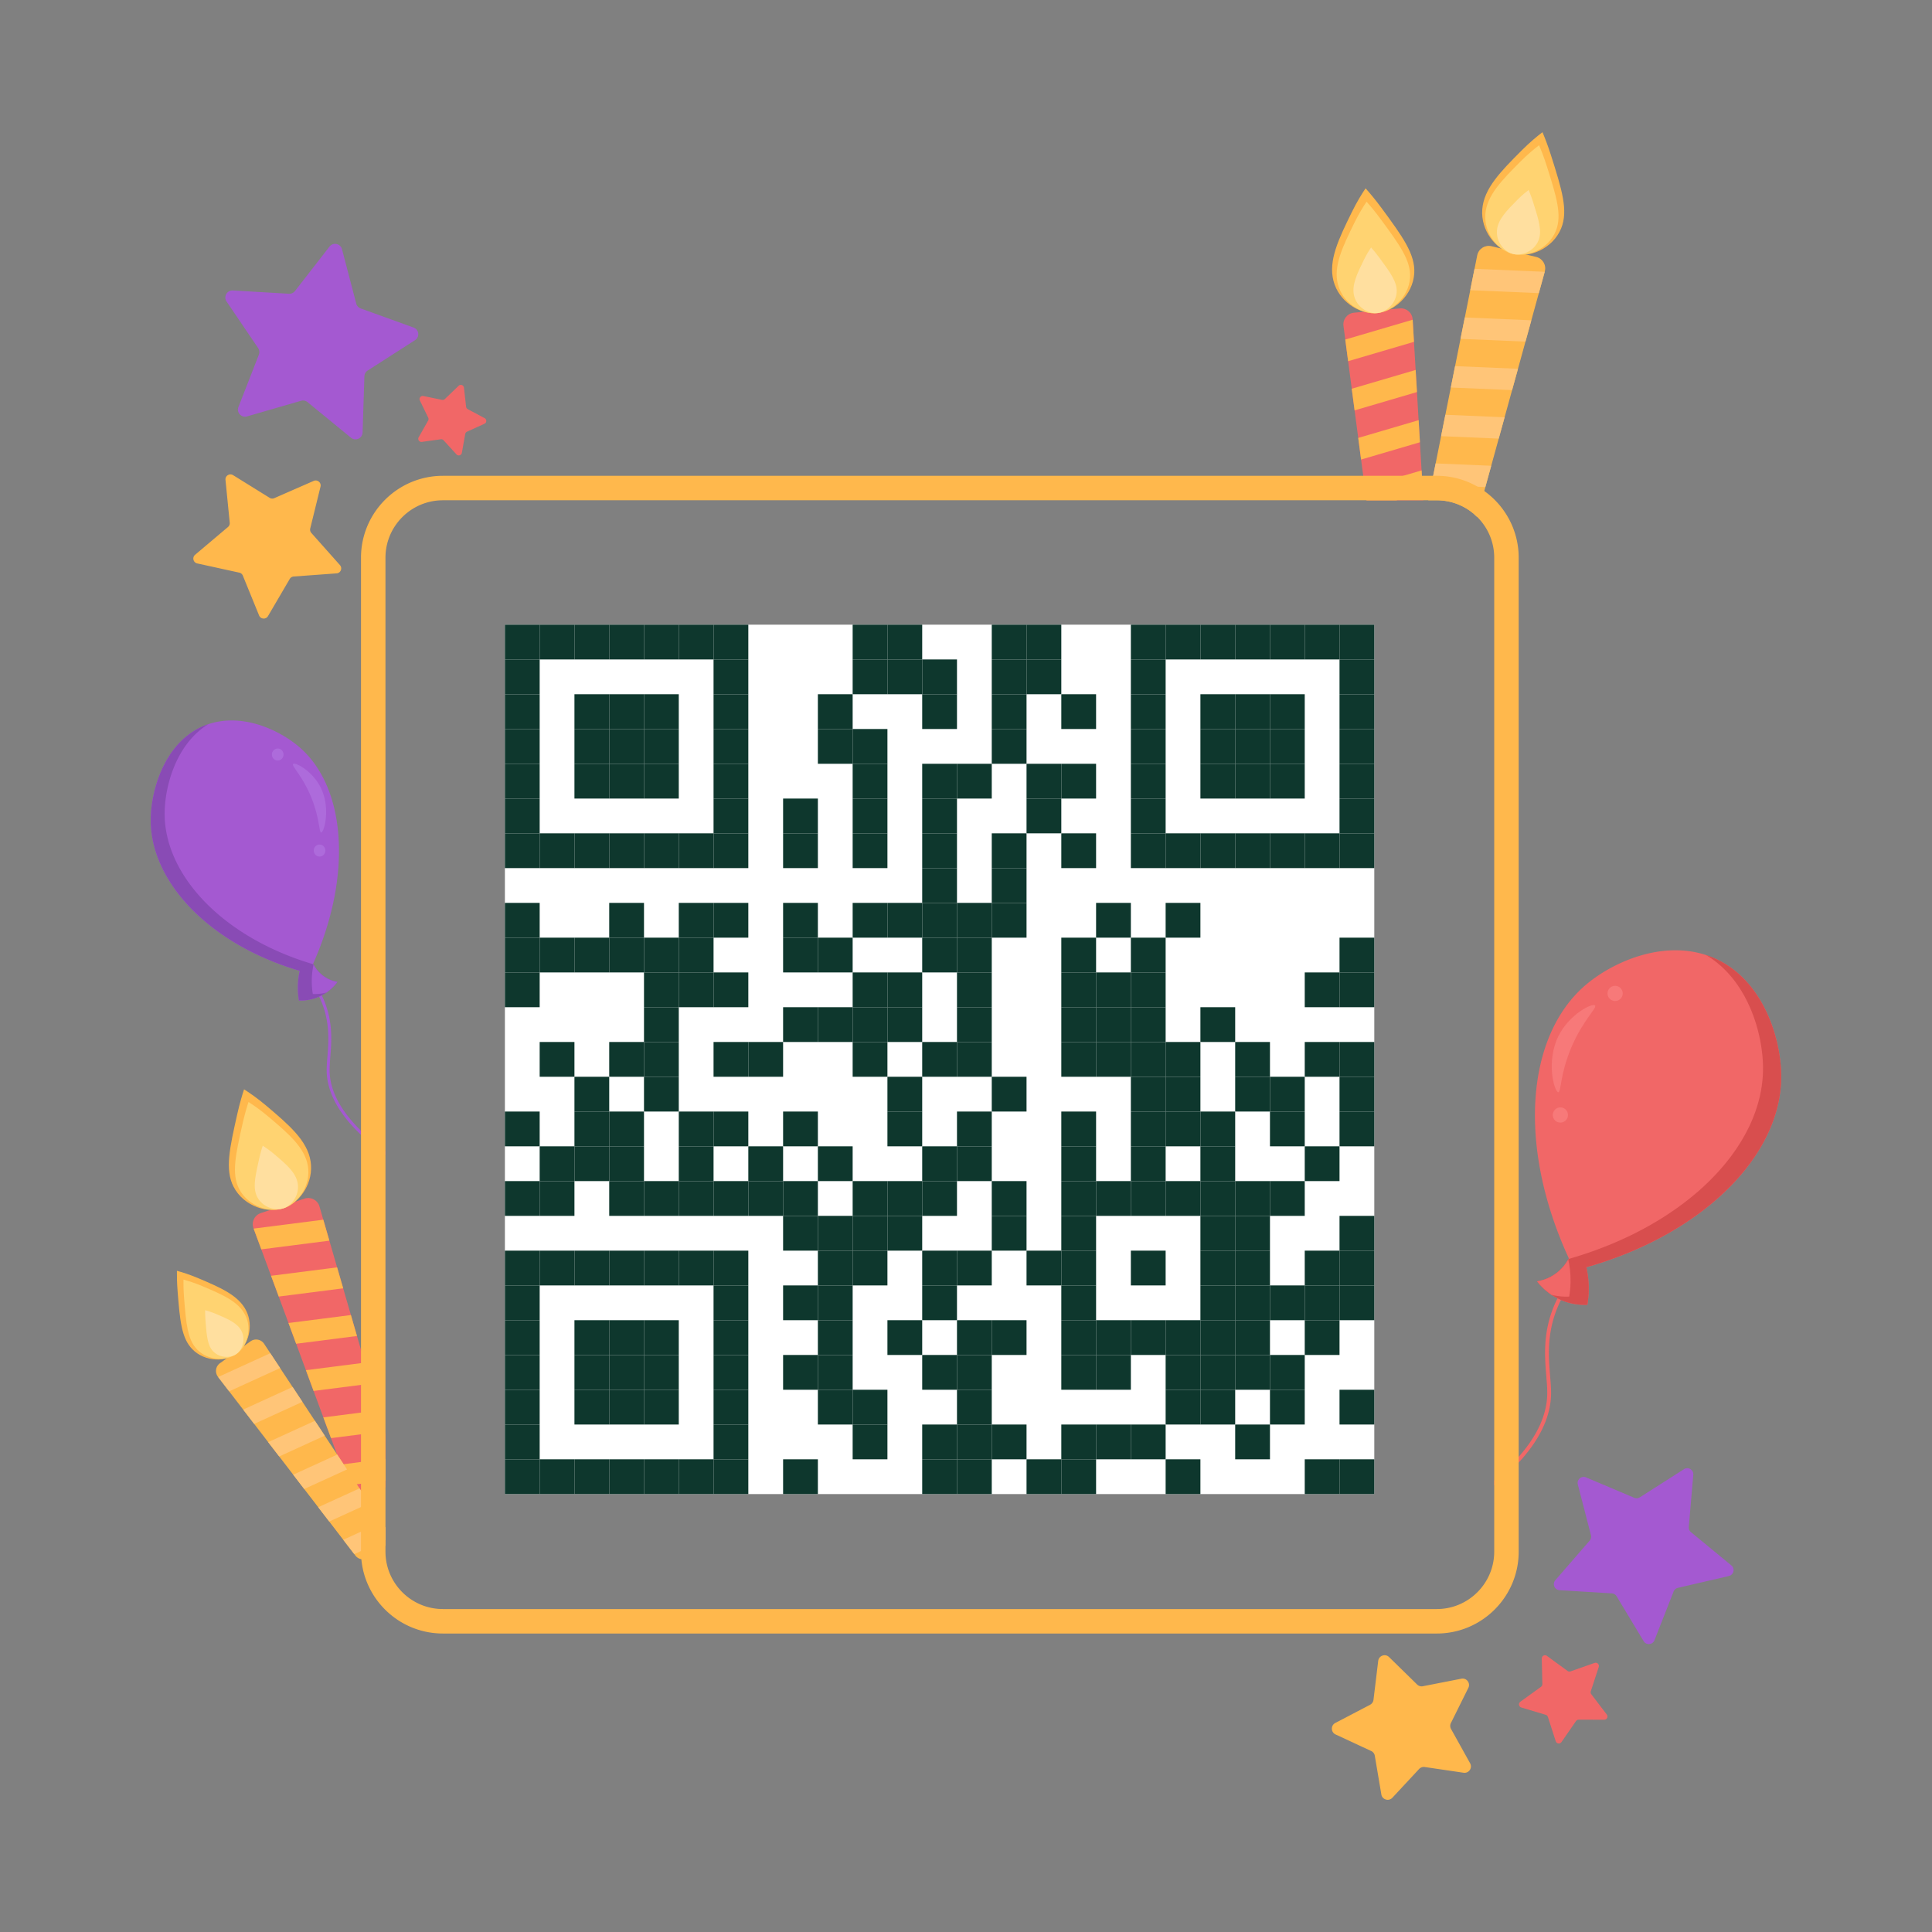 <svg xmlns="http://www.w3.org/2000/svg" viewBox="0 0 1500 1500" width="300" height="300" fill="none">
  <rect x="0" y="0" width="1500" height="1500" fill="#808080" stroke="none"/>
  <svg>
    <g>
      <g transform="translate(392, 485)scale(2.7)">
        <rect x="0" y="0" width="250" height="250" fill="#ffffff"/>
        <rect x="0" y="0" width="10" height="10" fill="#0e372d"/>
        <rect x="10" y="0" width="10" height="10" fill="#0e372d"/>
        <rect x="20" y="0" width="10" height="10" fill="#0e372d"/>
        <rect x="30" y="0" width="10" height="10" fill="#0e372d"/>
        <rect x="40" y="0" width="10" height="10" fill="#0e372d"/>
        <rect x="50" y="0" width="10" height="10" fill="#0e372d"/>
        <rect x="60" y="0" width="10" height="10" fill="#0e372d"/>
        <rect x="100" y="0" width="10" height="10" fill="#0e372d"/>
        <rect x="110" y="0" width="10" height="10" fill="#0e372d"/>
        <rect x="140" y="0" width="10" height="10" fill="#0e372d"/>
        <rect x="150" y="0" width="10" height="10" fill="#0e372d"/>
        <rect x="180" y="0" width="10" height="10" fill="#0e372d"/>
        <rect x="190" y="0" width="10" height="10" fill="#0e372d"/>
        <rect x="200" y="0" width="10" height="10" fill="#0e372d"/>
        <rect x="210" y="0" width="10" height="10" fill="#0e372d"/>
        <rect x="220" y="0" width="10" height="10" fill="#0e372d"/>
        <rect x="230" y="0" width="10" height="10" fill="#0e372d"/>
        <rect x="240" y="0" width="10" height="10" fill="#0e372d"/>
        <rect x="0" y="10" width="10" height="10" fill="#0e372d"/>
        <rect x="60" y="10" width="10" height="10" fill="#0e372d"/>
        <rect x="100" y="10" width="10" height="10" fill="#0e372d"/>
        <rect x="110" y="10" width="10" height="10" fill="#0e372d"/>
        <rect x="120" y="10" width="10" height="10" fill="#0e372d"/>
        <rect x="140" y="10" width="10" height="10" fill="#0e372d"/>
        <rect x="150" y="10" width="10" height="10" fill="#0e372d"/>
        <rect x="180" y="10" width="10" height="10" fill="#0e372d"/>
        <rect x="240" y="10" width="10" height="10" fill="#0e372d"/>
        <rect x="0" y="20" width="10" height="10" fill="#0e372d"/>
        <rect x="20" y="20" width="10" height="10" fill="#0e372d"/>
        <rect x="30" y="20" width="10" height="10" fill="#0e372d"/>
        <rect x="40" y="20" width="10" height="10" fill="#0e372d"/>
        <rect x="60" y="20" width="10" height="10" fill="#0e372d"/>
        <rect x="90" y="20" width="10" height="10" fill="#0e372d"/>
        <rect x="120" y="20" width="10" height="10" fill="#0e372d"/>
        <rect x="140" y="20" width="10" height="10" fill="#0e372d"/>
        <rect x="160" y="20" width="10" height="10" fill="#0e372d"/>
        <rect x="180" y="20" width="10" height="10" fill="#0e372d"/>
        <rect x="200" y="20" width="10" height="10" fill="#0e372d"/>
        <rect x="210" y="20" width="10" height="10" fill="#0e372d"/>
        <rect x="220" y="20" width="10" height="10" fill="#0e372d"/>
        <rect x="240" y="20" width="10" height="10" fill="#0e372d"/>
        <rect x="0" y="30" width="10" height="10" fill="#0e372d"/>
        <rect x="20" y="30" width="10" height="10" fill="#0e372d"/>
        <rect x="30" y="30" width="10" height="10" fill="#0e372d"/>
        <rect x="40" y="30" width="10" height="10" fill="#0e372d"/>
        <rect x="60" y="30" width="10" height="10" fill="#0e372d"/>
        <rect x="90" y="30" width="10" height="10" fill="#0e372d"/>
        <rect x="100" y="30" width="10" height="10" fill="#0e372d"/>
        <rect x="140" y="30" width="10" height="10" fill="#0e372d"/>
        <rect x="180" y="30" width="10" height="10" fill="#0e372d"/>
        <rect x="200" y="30" width="10" height="10" fill="#0e372d"/>
        <rect x="210" y="30" width="10" height="10" fill="#0e372d"/>
        <rect x="220" y="30" width="10" height="10" fill="#0e372d"/>
        <rect x="240" y="30" width="10" height="10" fill="#0e372d"/>
        <rect x="0" y="40" width="10" height="10" fill="#0e372d"/>
        <rect x="20" y="40" width="10" height="10" fill="#0e372d"/>
        <rect x="30" y="40" width="10" height="10" fill="#0e372d"/>
        <rect x="40" y="40" width="10" height="10" fill="#0e372d"/>
        <rect x="60" y="40" width="10" height="10" fill="#0e372d"/>
        <rect x="100" y="40" width="10" height="10" fill="#0e372d"/>
        <rect x="120" y="40" width="10" height="10" fill="#0e372d"/>
        <rect x="130" y="40" width="10" height="10" fill="#0e372d"/>
        <rect x="150" y="40" width="10" height="10" fill="#0e372d"/>
        <rect x="160" y="40" width="10" height="10" fill="#0e372d"/>
        <rect x="180" y="40" width="10" height="10" fill="#0e372d"/>
        <rect x="200" y="40" width="10" height="10" fill="#0e372d"/>
        <rect x="210" y="40" width="10" height="10" fill="#0e372d"/>
        <rect x="220" y="40" width="10" height="10" fill="#0e372d"/>
        <rect x="240" y="40" width="10" height="10" fill="#0e372d"/>
        <rect x="0" y="50" width="10" height="10" fill="#0e372d"/>
        <rect x="60" y="50" width="10" height="10" fill="#0e372d"/>
        <rect x="80" y="50" width="10" height="10" fill="#0e372d"/>
        <rect x="100" y="50" width="10" height="10" fill="#0e372d"/>
        <rect x="120" y="50" width="10" height="10" fill="#0e372d"/>
        <rect x="150" y="50" width="10" height="10" fill="#0e372d"/>
        <rect x="180" y="50" width="10" height="10" fill="#0e372d"/>
        <rect x="240" y="50" width="10" height="10" fill="#0e372d"/>
        <rect x="0" y="60" width="10" height="10" fill="#0e372d"/>
        <rect x="10" y="60" width="10" height="10" fill="#0e372d"/>
        <rect x="20" y="60" width="10" height="10" fill="#0e372d"/>
        <rect x="30" y="60" width="10" height="10" fill="#0e372d"/>
        <rect x="40" y="60" width="10" height="10" fill="#0e372d"/>
        <rect x="50" y="60" width="10" height="10" fill="#0e372d"/>
        <rect x="60" y="60" width="10" height="10" fill="#0e372d"/>
        <rect x="80" y="60" width="10" height="10" fill="#0e372d"/>
        <rect x="100" y="60" width="10" height="10" fill="#0e372d"/>
        <rect x="120" y="60" width="10" height="10" fill="#0e372d"/>
        <rect x="140" y="60" width="10" height="10" fill="#0e372d"/>
        <rect x="160" y="60" width="10" height="10" fill="#0e372d"/>
        <rect x="180" y="60" width="10" height="10" fill="#0e372d"/>
        <rect x="190" y="60" width="10" height="10" fill="#0e372d"/>
        <rect x="200" y="60" width="10" height="10" fill="#0e372d"/>
        <rect x="210" y="60" width="10" height="10" fill="#0e372d"/>
        <rect x="220" y="60" width="10" height="10" fill="#0e372d"/>
        <rect x="230" y="60" width="10" height="10" fill="#0e372d"/>
        <rect x="240" y="60" width="10" height="10" fill="#0e372d"/>
        <rect x="120" y="70" width="10" height="10" fill="#0e372d"/>
        <rect x="140" y="70" width="10" height="10" fill="#0e372d"/>
        <rect x="0" y="80" width="10" height="10" fill="#0e372d"/>
        <rect x="30" y="80" width="10" height="10" fill="#0e372d"/>
        <rect x="50" y="80" width="10" height="10" fill="#0e372d"/>
        <rect x="60" y="80" width="10" height="10" fill="#0e372d"/>
        <rect x="80" y="80" width="10" height="10" fill="#0e372d"/>
        <rect x="100" y="80" width="10" height="10" fill="#0e372d"/>
        <rect x="110" y="80" width="10" height="10" fill="#0e372d"/>
        <rect x="120" y="80" width="10" height="10" fill="#0e372d"/>
        <rect x="130" y="80" width="10" height="10" fill="#0e372d"/>
        <rect x="140" y="80" width="10" height="10" fill="#0e372d"/>
        <rect x="170" y="80" width="10" height="10" fill="#0e372d"/>
        <rect x="190" y="80" width="10" height="10" fill="#0e372d"/>
        <rect x="0" y="90" width="10" height="10" fill="#0e372d"/>
        <rect x="10" y="90" width="10" height="10" fill="#0e372d"/>
        <rect x="20" y="90" width="10" height="10" fill="#0e372d"/>
        <rect x="30" y="90" width="10" height="10" fill="#0e372d"/>
        <rect x="40" y="90" width="10" height="10" fill="#0e372d"/>
        <rect x="50" y="90" width="10" height="10" fill="#0e372d"/>
        <rect x="80" y="90" width="10" height="10" fill="#0e372d"/>
        <rect x="90" y="90" width="10" height="10" fill="#0e372d"/>
        <rect x="120" y="90" width="10" height="10" fill="#0e372d"/>
        <rect x="130" y="90" width="10" height="10" fill="#0e372d"/>
        <rect x="160" y="90" width="10" height="10" fill="#0e372d"/>
        <rect x="180" y="90" width="10" height="10" fill="#0e372d"/>
        <rect x="240" y="90" width="10" height="10" fill="#0e372d"/>
        <rect x="0" y="100" width="10" height="10" fill="#0e372d"/>
        <rect x="40" y="100" width="10" height="10" fill="#0e372d"/>
        <rect x="50" y="100" width="10" height="10" fill="#0e372d"/>
        <rect x="60" y="100" width="10" height="10" fill="#0e372d"/>
        <rect x="100" y="100" width="10" height="10" fill="#0e372d"/>
        <rect x="110" y="100" width="10" height="10" fill="#0e372d"/>
        <rect x="130" y="100" width="10" height="10" fill="#0e372d"/>
        <rect x="160" y="100" width="10" height="10" fill="#0e372d"/>
        <rect x="170" y="100" width="10" height="10" fill="#0e372d"/>
        <rect x="180" y="100" width="10" height="10" fill="#0e372d"/>
        <rect x="230" y="100" width="10" height="10" fill="#0e372d"/>
        <rect x="240" y="100" width="10" height="10" fill="#0e372d"/>
        <rect x="40" y="110" width="10" height="10" fill="#0e372d"/>
        <rect x="80" y="110" width="10" height="10" fill="#0e372d"/>
        <rect x="90" y="110" width="10" height="10" fill="#0e372d"/>
        <rect x="100" y="110" width="10" height="10" fill="#0e372d"/>
        <rect x="110" y="110" width="10" height="10" fill="#0e372d"/>
        <rect x="130" y="110" width="10" height="10" fill="#0e372d"/>
        <rect x="160" y="110" width="10" height="10" fill="#0e372d"/>
        <rect x="170" y="110" width="10" height="10" fill="#0e372d"/>
        <rect x="180" y="110" width="10" height="10" fill="#0e372d"/>
        <rect x="200" y="110" width="10" height="10" fill="#0e372d"/>
        <rect x="10" y="120" width="10" height="10" fill="#0e372d"/>
        <rect x="30" y="120" width="10" height="10" fill="#0e372d"/>
        <rect x="40" y="120" width="10" height="10" fill="#0e372d"/>
        <rect x="60" y="120" width="10" height="10" fill="#0e372d"/>
        <rect x="70" y="120" width="10" height="10" fill="#0e372d"/>
        <rect x="100" y="120" width="10" height="10" fill="#0e372d"/>
        <rect x="120" y="120" width="10" height="10" fill="#0e372d"/>
        <rect x="130" y="120" width="10" height="10" fill="#0e372d"/>
        <rect x="160" y="120" width="10" height="10" fill="#0e372d"/>
        <rect x="170" y="120" width="10" height="10" fill="#0e372d"/>
        <rect x="180" y="120" width="10" height="10" fill="#0e372d"/>
        <rect x="190" y="120" width="10" height="10" fill="#0e372d"/>
        <rect x="210" y="120" width="10" height="10" fill="#0e372d"/>
        <rect x="230" y="120" width="10" height="10" fill="#0e372d"/>
        <rect x="240" y="120" width="10" height="10" fill="#0e372d"/>
        <rect x="20" y="130" width="10" height="10" fill="#0e372d"/>
        <rect x="40" y="130" width="10" height="10" fill="#0e372d"/>
        <rect x="110" y="130" width="10" height="10" fill="#0e372d"/>
        <rect x="140" y="130" width="10" height="10" fill="#0e372d"/>
        <rect x="180" y="130" width="10" height="10" fill="#0e372d"/>
        <rect x="190" y="130" width="10" height="10" fill="#0e372d"/>
        <rect x="210" y="130" width="10" height="10" fill="#0e372d"/>
        <rect x="220" y="130" width="10" height="10" fill="#0e372d"/>
        <rect x="240" y="130" width="10" height="10" fill="#0e372d"/>
        <rect x="0" y="140" width="10" height="10" fill="#0e372d"/>
        <rect x="20" y="140" width="10" height="10" fill="#0e372d"/>
        <rect x="30" y="140" width="10" height="10" fill="#0e372d"/>
        <rect x="50" y="140" width="10" height="10" fill="#0e372d"/>
        <rect x="60" y="140" width="10" height="10" fill="#0e372d"/>
        <rect x="80" y="140" width="10" height="10" fill="#0e372d"/>
        <rect x="110" y="140" width="10" height="10" fill="#0e372d"/>
        <rect x="130" y="140" width="10" height="10" fill="#0e372d"/>
        <rect x="160" y="140" width="10" height="10" fill="#0e372d"/>
        <rect x="180" y="140" width="10" height="10" fill="#0e372d"/>
        <rect x="190" y="140" width="10" height="10" fill="#0e372d"/>
        <rect x="200" y="140" width="10" height="10" fill="#0e372d"/>
        <rect x="220" y="140" width="10" height="10" fill="#0e372d"/>
        <rect x="240" y="140" width="10" height="10" fill="#0e372d"/>
        <rect x="10" y="150" width="10" height="10" fill="#0e372d"/>
        <rect x="20" y="150" width="10" height="10" fill="#0e372d"/>
        <rect x="30" y="150" width="10" height="10" fill="#0e372d"/>
        <rect x="50" y="150" width="10" height="10" fill="#0e372d"/>
        <rect x="70" y="150" width="10" height="10" fill="#0e372d"/>
        <rect x="90" y="150" width="10" height="10" fill="#0e372d"/>
        <rect x="120" y="150" width="10" height="10" fill="#0e372d"/>
        <rect x="130" y="150" width="10" height="10" fill="#0e372d"/>
        <rect x="160" y="150" width="10" height="10" fill="#0e372d"/>
        <rect x="180" y="150" width="10" height="10" fill="#0e372d"/>
        <rect x="200" y="150" width="10" height="10" fill="#0e372d"/>
        <rect x="230" y="150" width="10" height="10" fill="#0e372d"/>
        <rect x="0" y="160" width="10" height="10" fill="#0e372d"/>
        <rect x="10" y="160" width="10" height="10" fill="#0e372d"/>
        <rect x="30" y="160" width="10" height="10" fill="#0e372d"/>
        <rect x="40" y="160" width="10" height="10" fill="#0e372d"/>
        <rect x="50" y="160" width="10" height="10" fill="#0e372d"/>
        <rect x="60" y="160" width="10" height="10" fill="#0e372d"/>
        <rect x="70" y="160" width="10" height="10" fill="#0e372d"/>
        <rect x="80" y="160" width="10" height="10" fill="#0e372d"/>
        <rect x="100" y="160" width="10" height="10" fill="#0e372d"/>
        <rect x="110" y="160" width="10" height="10" fill="#0e372d"/>
        <rect x="120" y="160" width="10" height="10" fill="#0e372d"/>
        <rect x="140" y="160" width="10" height="10" fill="#0e372d"/>
        <rect x="160" y="160" width="10" height="10" fill="#0e372d"/>
        <rect x="170" y="160" width="10" height="10" fill="#0e372d"/>
        <rect x="180" y="160" width="10" height="10" fill="#0e372d"/>
        <rect x="190" y="160" width="10" height="10" fill="#0e372d"/>
        <rect x="200" y="160" width="10" height="10" fill="#0e372d"/>
        <rect x="210" y="160" width="10" height="10" fill="#0e372d"/>
        <rect x="220" y="160" width="10" height="10" fill="#0e372d"/>
        <rect x="80" y="170" width="10" height="10" fill="#0e372d"/>
        <rect x="90" y="170" width="10" height="10" fill="#0e372d"/>
        <rect x="100" y="170" width="10" height="10" fill="#0e372d"/>
        <rect x="110" y="170" width="10" height="10" fill="#0e372d"/>
        <rect x="140" y="170" width="10" height="10" fill="#0e372d"/>
        <rect x="160" y="170" width="10" height="10" fill="#0e372d"/>
        <rect x="200" y="170" width="10" height="10" fill="#0e372d"/>
        <rect x="210" y="170" width="10" height="10" fill="#0e372d"/>
        <rect x="240" y="170" width="10" height="10" fill="#0e372d"/>
        <rect x="0" y="180" width="10" height="10" fill="#0e372d"/>
        <rect x="10" y="180" width="10" height="10" fill="#0e372d"/>
        <rect x="20" y="180" width="10" height="10" fill="#0e372d"/>
        <rect x="30" y="180" width="10" height="10" fill="#0e372d"/>
        <rect x="40" y="180" width="10" height="10" fill="#0e372d"/>
        <rect x="50" y="180" width="10" height="10" fill="#0e372d"/>
        <rect x="60" y="180" width="10" height="10" fill="#0e372d"/>
        <rect x="90" y="180" width="10" height="10" fill="#0e372d"/>
        <rect x="100" y="180" width="10" height="10" fill="#0e372d"/>
        <rect x="120" y="180" width="10" height="10" fill="#0e372d"/>
        <rect x="130" y="180" width="10" height="10" fill="#0e372d"/>
        <rect x="150" y="180" width="10" height="10" fill="#0e372d"/>
        <rect x="160" y="180" width="10" height="10" fill="#0e372d"/>
        <rect x="180" y="180" width="10" height="10" fill="#0e372d"/>
        <rect x="200" y="180" width="10" height="10" fill="#0e372d"/>
        <rect x="210" y="180" width="10" height="10" fill="#0e372d"/>
        <rect x="230" y="180" width="10" height="10" fill="#0e372d"/>
        <rect x="240" y="180" width="10" height="10" fill="#0e372d"/>
        <rect x="0" y="190" width="10" height="10" fill="#0e372d"/>
        <rect x="60" y="190" width="10" height="10" fill="#0e372d"/>
        <rect x="80" y="190" width="10" height="10" fill="#0e372d"/>
        <rect x="90" y="190" width="10" height="10" fill="#0e372d"/>
        <rect x="120" y="190" width="10" height="10" fill="#0e372d"/>
        <rect x="160" y="190" width="10" height="10" fill="#0e372d"/>
        <rect x="200" y="190" width="10" height="10" fill="#0e372d"/>
        <rect x="210" y="190" width="10" height="10" fill="#0e372d"/>
        <rect x="220" y="190" width="10" height="10" fill="#0e372d"/>
        <rect x="230" y="190" width="10" height="10" fill="#0e372d"/>
        <rect x="240" y="190" width="10" height="10" fill="#0e372d"/>
        <rect x="0" y="200" width="10" height="10" fill="#0e372d"/>
        <rect x="20" y="200" width="10" height="10" fill="#0e372d"/>
        <rect x="30" y="200" width="10" height="10" fill="#0e372d"/>
        <rect x="40" y="200" width="10" height="10" fill="#0e372d"/>
        <rect x="60" y="200" width="10" height="10" fill="#0e372d"/>
        <rect x="90" y="200" width="10" height="10" fill="#0e372d"/>
        <rect x="110" y="200" width="10" height="10" fill="#0e372d"/>
        <rect x="130" y="200" width="10" height="10" fill="#0e372d"/>
        <rect x="140" y="200" width="10" height="10" fill="#0e372d"/>
        <rect x="160" y="200" width="10" height="10" fill="#0e372d"/>
        <rect x="170" y="200" width="10" height="10" fill="#0e372d"/>
        <rect x="180" y="200" width="10" height="10" fill="#0e372d"/>
        <rect x="190" y="200" width="10" height="10" fill="#0e372d"/>
        <rect x="200" y="200" width="10" height="10" fill="#0e372d"/>
        <rect x="210" y="200" width="10" height="10" fill="#0e372d"/>
        <rect x="230" y="200" width="10" height="10" fill="#0e372d"/>
        <rect x="0" y="210" width="10" height="10" fill="#0e372d"/>
        <rect x="20" y="210" width="10" height="10" fill="#0e372d"/>
        <rect x="30" y="210" width="10" height="10" fill="#0e372d"/>
        <rect x="40" y="210" width="10" height="10" fill="#0e372d"/>
        <rect x="60" y="210" width="10" height="10" fill="#0e372d"/>
        <rect x="80" y="210" width="10" height="10" fill="#0e372d"/>
        <rect x="90" y="210" width="10" height="10" fill="#0e372d"/>
        <rect x="120" y="210" width="10" height="10" fill="#0e372d"/>
        <rect x="130" y="210" width="10" height="10" fill="#0e372d"/>
        <rect x="160" y="210" width="10" height="10" fill="#0e372d"/>
        <rect x="170" y="210" width="10" height="10" fill="#0e372d"/>
        <rect x="190" y="210" width="10" height="10" fill="#0e372d"/>
        <rect x="200" y="210" width="10" height="10" fill="#0e372d"/>
        <rect x="210" y="210" width="10" height="10" fill="#0e372d"/>
        <rect x="220" y="210" width="10" height="10" fill="#0e372d"/>
        <rect x="0" y="220" width="10" height="10" fill="#0e372d"/>
        <rect x="20" y="220" width="10" height="10" fill="#0e372d"/>
        <rect x="30" y="220" width="10" height="10" fill="#0e372d"/>
        <rect x="40" y="220" width="10" height="10" fill="#0e372d"/>
        <rect x="60" y="220" width="10" height="10" fill="#0e372d"/>
        <rect x="90" y="220" width="10" height="10" fill="#0e372d"/>
        <rect x="100" y="220" width="10" height="10" fill="#0e372d"/>
        <rect x="130" y="220" width="10" height="10" fill="#0e372d"/>
        <rect x="190" y="220" width="10" height="10" fill="#0e372d"/>
        <rect x="200" y="220" width="10" height="10" fill="#0e372d"/>
        <rect x="220" y="220" width="10" height="10" fill="#0e372d"/>
        <rect x="240" y="220" width="10" height="10" fill="#0e372d"/>
        <rect x="0" y="230" width="10" height="10" fill="#0e372d"/>
        <rect x="60" y="230" width="10" height="10" fill="#0e372d"/>
        <rect x="100" y="230" width="10" height="10" fill="#0e372d"/>
        <rect x="120" y="230" width="10" height="10" fill="#0e372d"/>
        <rect x="130" y="230" width="10" height="10" fill="#0e372d"/>
        <rect x="140" y="230" width="10" height="10" fill="#0e372d"/>
        <rect x="160" y="230" width="10" height="10" fill="#0e372d"/>
        <rect x="170" y="230" width="10" height="10" fill="#0e372d"/>
        <rect x="180" y="230" width="10" height="10" fill="#0e372d"/>
        <rect x="210" y="230" width="10" height="10" fill="#0e372d"/>
        <rect x="0" y="240" width="10" height="10" fill="#0e372d"/>
        <rect x="10" y="240" width="10" height="10" fill="#0e372d"/>
        <rect x="20" y="240" width="10" height="10" fill="#0e372d"/>
        <rect x="30" y="240" width="10" height="10" fill="#0e372d"/>
        <rect x="40" y="240" width="10" height="10" fill="#0e372d"/>
        <rect x="50" y="240" width="10" height="10" fill="#0e372d"/>
        <rect x="60" y="240" width="10" height="10" fill="#0e372d"/>
        <rect x="80" y="240" width="10" height="10" fill="#0e372d"/>
        <rect x="120" y="240" width="10" height="10" fill="#0e372d"/>
        <rect x="130" y="240" width="10" height="10" fill="#0e372d"/>
        <rect x="150" y="240" width="10" height="10" fill="#0e372d"/>
        <rect x="160" y="240" width="10" height="10" fill="#0e372d"/>
        <rect x="190" y="240" width="10" height="10" fill="#0e372d"/>
        <rect x="230" y="240" width="10" height="10" fill="#0e372d"/>
        <rect x="240" y="240" width="10" height="10" fill="#0e372d"/>
      </g>
    </g>
  </svg>
  <g>
    <defs>
      <style>
        .cls-4bi1{fill:#ffb84c}.cls-4bi2{fill:#ffd371}.cls-4bi4{fill:#f77979}.cls-4bi6{fill:#ffc578}.cls-4bi7{fill:#f16767}.cls-4bi8{fill:#ffdf9f}.cls-4bi9{fill:#ad6bdb}.cls-4bi10{fill:#a459d1}
      </style>
    </defs>
    <path d="M1233.01 981.54c-5.19 4.83-9.76 10-13.67 15.49a90.79 90.79 0 0 0-7.41 12.26h-.01c-.7 1.41-1.37 2.82-1.99 4.25-9.2 21.04-7.66 39.73-6.42 54.75.42 5.06.81 9.84.74 14.11-.27 15.44-6.88 31.18-19.64 46.79-1.71 2.09-3.54 4.19-5.5 6.3-5.43 5.88-11.77 11.8-19 17.74v-3.87c7.31-6.14 13.65-12.25 19-18.31 1.11-1.25 2.17-2.5 3.19-3.75 12.33-15.07 18.72-30.2 18.97-44.95.08-4.13-.31-8.83-.72-13.81-1.27-15.36-2.85-34.47 6.66-56.19.64-1.46 1.31-2.9 2.03-4.33.28-.56.57-1.12.87-1.68 2.61-4.98 5.7-9.74 9.25-14.3 3.44-4.46 7.32-8.68 11.62-12.68.6-.56 1.55-.53 2.11.08.56.6.52 1.54-.08 2.1Z" class="cls-4bi7"/>
    <path d="M1382.92 836.44c.17-29.47-13.56-75.23-51.34-92.23-36.95-16.62-79.34 2.16-101.14 21.1-45.64 39.68-52.4 124.84-12.39 211.71-1.51 2.88-5.06 8.67-11.99 13.05a33.908 33.908 0 0 1-12.65 4.79c2.93 3.74 10.08 11.79 22.18 15.85 6.75 2.27 12.76 2.52 16.84 2.34.56-3.29.98-7.07 1.05-11.25.12-7.03-.76-13.1-1.84-17.87 91.19-25.98 150.93-86.75 151.28-147.48Z" class="cls-4bi7"/>
    <path d="M1231.65 983.92a75.159 75.159 0 0 1 1.84 17.87c-.07 4.18-.49 7.96-1.05 11.25-4.08.18-10.09-.07-16.85-2.34a45.494 45.494 0 0 1-11-5.43c-5.62-3.78-9.29-8-11.18-10.42 2.97-.49 7.69-1.66 12.65-4.79 6.31-3.99 9.82-9.16 11.53-12.22.07-.12.13-.24.2-.36 91.04-26.02 150.67-86.74 151.02-147.41.16-27.6-11.87-69.5-44.44-88.66 2.42.79 4.83 1.71 7.21 2.78 37.78 17 51.51 62.77 51.34 92.23-.34 60.73-60.09 121.5-151.28 147.48Z" style="fill: rgb(216, 78, 78);"/>
    <path d="M1218.33 1006.69c-3.45.15-8.26 0-13.73-1.41-5.62-3.78-9.29-8-11.18-10.42 2.97-.49 7.69-1.66 12.65-4.79 6.31-3.99 9.82-9.16 11.53-12.22 1.05 4.73 1.9 10.7 1.78 17.6-.07 4.18-.49 7.96-1.05 11.25Z" class="cls-4bi7"/>
    <path d="M1220.04 813.08c-8.9 20.91-7.9 34.98-10.21 34.9-2.99-.1-9.79-23.85.25-43.79 8.45-16.78 26.2-25.67 28.29-23.58 1.84 1.84-9.34 11.36-18.33 32.48Z" class="cls-4bi4"/>
    <circle cx="1253.98" cy="771.28" r="5.91" class="cls-4bi4"/>
    <circle cx="1211.47" cy="865.68" r="5.91" class="cls-4bi4"/>
    <path d="M299.28 893.94v2.88c-7.17-5.25-13.51-10.5-19-15.73-4.44-4.22-8.33-8.43-11.64-12.62-9.75-12.33-14.8-24.76-15.01-36.95-.05-3.38.25-7.15.57-11.14.94-11.87 2.12-26.63-4.91-43.24-.48-1.13-.99-2.25-1.53-3.36a71.54 71.54 0 0 0-5.66-9.68c-2.99-4.33-6.48-8.42-10.45-12.24-.46-.44-.48-1.18-.06-1.66.43-.47 1.15-.5 1.61-.06 3.28 3.16 6.25 6.5 8.88 10.01v.04c2.72 3.6 5.08 7.33 7.08 11.26.23.44.44.88.66 1.32.55 1.14 1.06 2.27 1.55 3.42 7.27 17.16 6.06 32.25 5.09 44.38-.31 3.93-.61 7.65-.55 10.91.19 11.65 5.07 23.59 14.49 35.5 2.86 3.61 6.15 7.25 9.88 10.9 5.43 5.32 11.77 10.68 19 16.06Z" class="cls-4bi10"/>
    <path d="M117.07 637.27c-.13-23.27 10.36-59.41 39.24-72.84 28.24-13.13 60.64 1.7 77.3 16.67 34.88 31.34 40.05 98.6 9.47 167.19 1.16 2.28 3.87 6.85 9.16 10.3 3.79 2.47 7.4 3.4 9.67 3.79-2.24 2.95-7.7 9.31-16.95 12.52a34.49 34.49 0 0 1-12.87 1.85c-.43-2.6-.75-5.58-.81-8.88-.1-5.55.58-10.35 1.41-14.12-69.69-20.52-115.35-68.51-115.62-116.47Z" class="cls-4bi10"/>
    <path d="M232.69 753.74c-.82 3.77-1.5 8.56-1.41 14.12.06 3.3.38 6.29.8 8.88 3.12.14 7.71-.06 12.87-1.85 3.27-1.13 6.06-2.66 8.4-4.29 4.3-2.99 7.1-6.32 8.54-8.23a25.48 25.48 0 0 1-9.67-3.79c-4.82-3.15-7.5-7.23-8.82-9.65-.05-.1-.1-.19-.15-.28-69.58-20.55-115.15-68.5-115.42-116.41-.12-21.79 9.07-54.88 33.97-70.02-1.85.62-3.69 1.35-5.51 2.2-28.88 13.42-39.37 49.57-39.24 72.84.26 47.96 45.92 95.95 115.61 116.47Z" style="fill: rgb(137, 75, 181);"/>
    <path d="M242.87 771.73c2.63.12 6.31 0 10.5-1.12 4.3-2.99 7.1-6.32 8.54-8.23a25.48 25.48 0 0 1-9.67-3.79c-4.82-3.15-7.5-7.23-8.82-9.65-.8 3.73-1.45 8.45-1.36 13.9.06 3.3.38 6.29.8 8.88Z" class="cls-4bi10"/>
    <path d="M241.56 618.82c6.8 16.52 6.03 27.63 7.8 27.56 2.29-.08 7.49-18.84-.19-34.59-6.45-13.25-20.02-20.27-21.62-18.63-1.41 1.45 7.14 8.97 14.01 25.65Z" class="cls-4bi9"/>
    <ellipse cx="215.62" cy="585.81" class="cls-4bi9" rx="4.52" ry="4.67"/>
    <ellipse cx="248.11" cy="660.37" class="cls-4bi9" rx="4.52" ry="4.67"/>
    <path d="M299.28 1113.63v41.23l-16.72 5.53c-.06.02-.13.04-.19.06-.69.22-1.4.35-2.09.39a9.096 9.096 0 0 1-9.13-5.94c-.21-.57-.42-1.13-.63-1.69l-4.05-10.98c-.63-1.71-1.26-3.43-1.9-5.15l-2.85-7.71c-.06-.15-.11-.3-.16-.45-1.53-4.12-3.05-8.24-4.57-12.36-1.99-5.37-3.97-10.74-5.95-16.11-2.53-6.85-5.06-13.68-7.58-20.52-1.99-5.37-3.97-10.75-5.95-16.12-2.54-6.84-5.06-13.68-7.58-20.53-1.99-5.36-3.97-10.74-5.96-16.11-2.52-6.84-5.05-13.68-7.57-20.52-1.99-5.38-3.97-10.75-5.96-16.12-2.52-6.84-5.05-13.68-7.57-20.52-1.99-5.38-3.97-10.75-5.96-16.12-.03-.09-.06-.17-.09-.25-1.79-4.83.79-10.19 5.68-11.8l7.36-2.46s.01.01.02 0h.03l.69-.22h.02l1.88-.63 13.93-4.62 2.28-.75h.01l.34-.12h.01l7.36-2.44c4.91-1.62 10.19 1.15 11.63 6.12.98 3.42 1.98 6.84 2.96 10.26 1.57 5.42 3.15 10.86 4.72 16.28l6 20.72c1.57 5.42 3.14 10.86 4.72 16.28 1.99 6.91 3.99 13.81 5.99 20.72 1.57 5.43 3.14 10.85 4.72 16.27 1.03 3.58 2.07 7.16 3.11 10.74l2.88 9.98c1.57 5.43 3.14 10.86 4.72 16.28l6 20.72c1.56 5.43 3.14 10.85 4.71 16.28l.69 2.38Z" class="cls-4bi7"/>
    <path d="M196.91 953.88c1.99 5.38 3.97 10.75 5.96 16.12l52.87-6.75c-1.58-5.42-3.15-10.86-4.72-16.28l-54.11 6.91ZM210.44 990.52c1.99 5.38 3.97 10.75 5.96 16.12l50.06-6.39c-1.58-5.42-3.15-10.86-4.72-16.28l-51.3 6.55ZM223.97 1027.17c1.99 5.37 3.97 10.75 5.95 16.12l47.24-6.03c-1.58-5.42-3.15-10.85-4.71-16.27l-48.48 6.19ZM237.51 1063.8c1.98 5.37 3.96 10.75 5.95 16.12l44.42-5.67c-1.58-5.42-3.15-10.86-4.72-16.28l-45.65 5.83ZM181.33 921.34c7.81 15.3 27.35 21.76 40.83 16 11.18-4.78 21.59-19.42 18.97-35.79-2.58-16.12-16.89-28.25-34.14-42.87-7.19-6.09-13.38-10.3-17.51-12.92-1.37 4.18-3.32 10.65-5.18 18.87-6.01 26.67-9.78 43.4-2.98 56.72ZM251.04 1100.45c1.98 5.37 3.96 10.74 5.95 16.11l41.6-5.31c-1.57-5.43-3.15-10.85-4.71-16.27l-42.84 5.47ZM299.28 1132.64v16.9l-19 2.42-3.24.42-6.52.83-4.05-10.98c-.63-1.71-1.26-3.43-1.9-5.15l2.18-.28 13.53-1.73 19-2.43Z" class="cls-4bi1"/>
    <path d="M185.66 923.08c6.97 13.66 24.42 19.43 36.46 14.28 9.99-4.27 19.28-17.34 16.94-31.96-2.3-14.4-15.08-25.23-30.48-38.28-6.42-5.44-11.95-9.2-15.64-11.53-1.22 3.74-2.97 9.51-4.62 16.85-5.36 23.82-8.73 38.76-2.66 50.65Z" class="cls-4bi2"/>
    <path d="M199.7 929.29c4.11 8.05 14.39 11.45 21.48 8.42 5.88-2.52 11.36-10.22 9.98-18.83-1.36-8.48-8.89-14.86-17.96-22.56a81.099 81.099 0 0 0-9.21-6.79c-.72 2.2-1.75 5.6-2.72 9.93-3.16 14.03-5.14 22.83-1.57 29.84Z" class="cls-4bi8"/>
    <path d="M1199.39 210.76c-.02.08-.05.17-.07.25-1.52 5.52-3.04 11.04-4.57 16.57-1.94 7.02-3.87 14.06-5.81 21.08-1.53 5.53-3.04 11.05-4.57 16.57-1.94 7.03-3.87 14.06-5.81 21.09-1.53 5.52-3.04 11.04-4.57 16.56-1.94 7.03-3.87 14.06-5.82 21.09-1.52 5.52-3.04 11.05-4.56 16.56-1.94 7.04-3.88 14.06-5.82 21.09-1.52 5.52-3.05 11.04-4.57 16.56-.28 1.01-.55 2.02-.83 3.03l-4.98 18.06c-.19.68-.37 1.35-.56 2.03-.75-.74-1.53-1.46-2.34-2.15-7.79-6.69-17.92-10.73-28.97-10.73h-6.62l2.4-12.01c.47-2.33.93-4.66 1.4-6.99l1.92-9.63c1.41-7.05 2.82-14.1 4.22-21.15 1.12-5.54 2.22-11.08 3.33-16.62 1.4-7.06 2.81-14.1 4.22-21.15 1.11-5.54 2.22-11.08 3.32-16.62 1.41-7.05 2.82-14.1 4.22-21.15 1.12-5.54 2.22-11.08 3.33-16.62 1.4-7.06 2.81-14.1 4.22-21.15 1.11-5.54 2.22-11.09 3.32-16.63.69-3.49 1.4-6.98 2.09-10.47 1.01-5.07 6.04-8.28 11.07-7.08l7.55 1.81.36.09 2.33.56 14.26 3.42 1.95.46h.02l.65.17 7.6 1.82c5.01 1.2 8.04 6.31 6.66 11.28Z" class="cls-4bi1"/>
    <path d="M1199.32 211.01c-1.53 5.53-3.04 11.05-4.57 16.57l-53.26-2.25c1.11-5.54 2.22-11.08 3.32-16.62l54.5 2.31ZM1188.94 248.66c-1.53 5.53-3.04 11.05-4.57 16.57l-50.42-2.13c1.11-5.54 2.22-11.08 3.32-16.62l51.67 2.19ZM1178.56 286.32c-1.53 5.52-3.04 11.05-4.57 16.56l-47.58-2.01c1.11-5.54 2.22-11.07 3.32-16.61l48.83 2.06ZM1168.17 323.97c-1.52 5.52-3.04 11.05-4.56 16.56l-44.74-1.89c1.11-5.54 2.22-11.08 3.32-16.62l45.98 1.95Z" class="cls-4bi6"/>
    <path d="M1212.09 177.27c-6.49 15.9-25.41 23.99-39.33 19.39-11.55-3.82-23.16-17.53-21.93-34.06 1.21-16.29 14.44-29.58 30.39-45.61 6.65-6.68 12.46-11.4 16.36-14.35 1.72 4.05 4.21 10.33 6.75 18.36 8.24 26.07 13.41 42.42 7.77 56.26Z" class="cls-4bi1"/>
    <path d="M1157.78 361.62c-1.52 5.52-3.04 11.04-4.57 16.55l-41.9-1.77c1.1-5.54 2.22-11.07 3.32-16.61l43.14 1.83ZM1147.41 399.27c-.19.68-.37 1.35-.56 2.03-.75-.74-1.53-1.46-2.34-2.15l2.9.12Z" class="cls-4bi6"/>
    <path d="M1207.93 179.36c-5.79 14.2-22.69 21.43-35.12 17.32-10.31-3.41-20.68-15.65-19.58-30.41 1.08-14.54 12.89-26.41 27.13-40.72 5.94-5.97 11.12-10.18 14.6-12.81 1.53 3.62 3.76 9.22 6.03 16.4 7.36 23.28 11.98 37.88 6.93 50.24Z" class="cls-4bi2"/>
    <path d="M1194.46 186.74c-3.41 8.37-13.37 12.62-20.69 10.2-6.08-2.01-12.18-9.22-11.54-17.92.63-8.57 7.6-15.56 15.99-23.99 3.5-3.51 6.55-6 8.6-7.55.9 2.13 2.22 5.43 3.55 9.66 4.34 13.71 7.06 22.32 4.09 29.6Z" class="cls-4bi8"/>
    <path d="M1105.1 388.42h-44.19c-.44-3.41-.89-6.82-1.34-10.23-.39-2.92-.78-5.85-1.16-8.77-.55-4.2-1.11-8.4-1.66-12.61l-2.22-16.8c-.93-7.13-1.87-14.26-2.82-21.39-.73-5.6-1.47-11.2-2.21-16.8l-2.82-21.39c-.73-5.6-1.47-11.2-2.21-16.8-.47-3.53-.93-7.07-1.4-10.59-.68-5.13 3.05-9.79 8.19-10.27l7.76-.72h.01l.32-.04 2.4-.22 14.6-1.36h.01l1.99-.19h.01l.69-.06h.02l7.77-.73c5.13-.48 9.64 3.39 9.94 8.53 0 .09 0 .18.02.26.33 5.73.67 11.44 1.01 17.16.43 7.28.87 14.56 1.29 21.83l1.02 17.16 1.29 21.83 1.02 17.16c.43 7.28.86 14.55 1.28 21.84.09 1.4.17 2.8.25 4.2.27 4.31.52 8.63.78 12.95.12 2.02.23 4.03.35 6.05Z" class="cls-4bi7"/>
    <path d="M1096.8 248.24c.34 5.72.68 11.44 1.01 17.16l-51.14 15.03c-.73-5.6-1.47-11.21-2.21-16.81l52.34-15.39ZM1099.11 287.23c.34 5.72.68 11.44 1.01 17.16l-48.42 14.23c-.73-5.6-1.47-11.21-2.21-16.81l49.61-14.58ZM1101.42 326.22c.33 5.71.68 11.44 1.01 17.15l-45.69 13.43c-.73-5.6-1.47-11.2-2.21-16.8l46.89-13.78ZM1104.75 382.37l-20.58 6.05h-23.26c-.44-3.41-.89-6.82-1.34-10.23l29.85-8.77 14.3-4.2c.09 1.4.17 2.8.25 4.2.27 4.31.52 8.63.78 12.95ZM1098.02 212.18c-1.01 17.14-16.32 30.9-30.98 31.03-12.16.11-27.57-9.13-31.74-25.17-4.11-15.8 4.13-32.66 14.07-52.97 4.14-8.47 8.12-14.8 10.86-18.86 2.93 3.28 7.32 8.42 12.31 15.2 16.2 22.02 26.37 35.83 25.49 50.76Z" class="cls-4bi1"/>
    <path d="M1094.75 215.51c-.91 15.31-14.57 27.59-27.66 27.71-10.86.1-24.62-8.15-28.34-22.48-3.67-14.11 3.69-29.16 12.56-47.3 3.7-7.56 7.25-13.22 9.69-16.84 2.62 2.93 6.53 7.52 10.99 13.58 14.47 19.66 23.55 32 22.76 45.32Z" class="cls-4bi2"/>
    <path d="M1084.38 226.83c-.53 9.02-8.59 16.26-16.3 16.33-6.4.06-14.5-4.8-16.7-13.24-2.16-8.31 2.17-17.18 7.4-27.87 2.18-4.45 4.27-7.79 5.71-9.92 1.54 1.73 3.85 4.43 6.48 8 8.53 11.58 13.87 18.85 13.41 26.7Z" class="cls-4bi8"/>
    <path d="M299.28 1186.06v13.85l-13.1 9.38a7.392 7.392 0 0 1-5.62 1.27 7.424 7.424 0 0 1-4.61-2.79c-.3-.39-.6-.77-.9-1.16-2.85-3.71-5.69-7.42-8.55-11.13-3.63-4.72-7.25-9.43-10.88-14.16-2.85-3.7-5.7-7.4-8.54-11.11-3.63-4.72-7.26-9.43-10.89-14.15-2.84-3.7-5.69-7.42-8.54-11.12-3.63-4.72-7.25-9.44-10.88-14.16-2.85-3.7-5.7-7.41-8.55-11.11-3.63-4.72-7.25-9.44-10.88-14.16-2.85-3.7-5.69-7.41-8.55-11.12-3.62-4.71-7.25-9.44-10.87-14.15-2.86-3.71-5.7-7.42-8.55-11.12-.04-.06-.09-.11-.13-.17-2.57-3.33-1.86-8.13 1.56-10.58l5.2-3.72.47-.34 1.32-.94 9.73-6.97h.01l1.58-1.14h.01l.24-.17.01-.01 5.15-3.69c3.43-2.45 8.22-1.58 10.54 1.95 1.6 2.42 3.21 4.85 4.8 7.28 2.54 3.84 5.08 7.7 7.63 11.54 3.23 4.9 6.46 9.79 9.69 14.69 2.54 3.85 5.08 7.7 7.63 11.55 3.23 4.9 6.45 9.8 9.69 14.69 2.54 3.85 5.08 7.7 7.62 11.54 3.14 4.77 6.29 9.52 9.44 14.29.08.13.17.27.26.4 1.64 2.49 3.28 4.99 4.93 7.48.9 1.36 1.79 2.72 2.69 4.07 2.53 3.84 5.06 7.67 7.6 11.51l2.1 3.18c.38.58.76 1.15 1.14 1.73.69 1.05 1.39 2.11 2.09 3.16 1.46 2.22 2.92 4.43 4.38 6.65l9.71 14.69c.94 1.43 1.87 2.85 2.82 4.27Z" class="cls-4bi1"/>
    <path d="M169.36 1069.12c2.85 3.71 5.7 7.41 8.55 11.12l39.57-18.08c-2.54-3.84-5.09-7.7-7.62-11.54l-40.5 18.5ZM188.79 1094.39c2.85 3.71 5.7 7.41 8.55 11.12l37.46-17.12c-2.54-3.84-5.09-7.7-7.62-11.54l-38.39 17.54ZM208.22 1119.67c2.85 3.7 5.7 7.41 8.55 11.12l35.35-16.15c-2.54-3.84-5.08-7.69-7.62-11.54l-36.28 16.57ZM227.65 1144.94c2.84 3.71 5.69 7.42 8.54 11.12l33.25-15.19c-2.54-3.84-5.09-7.7-7.62-11.54l-34.16 15.61Z" class="cls-4bi6"/>
    <path d="M149.33 1047.53c9.79 10.03 26.59 10.33 35.7 2.57 7.56-6.44 12.12-20.37 6.11-32.49-5.92-11.94-20.01-17.92-37-25.14-7.08-3.01-12.92-4.78-16.78-5.82-.05 3.59 0 9.1.54 15.96 1.78 22.24 2.9 36.2 11.43 44.92Z" class="cls-4bi1"/>
    <path d="M247.08 1170.21c2.84 3.71 5.69 7.41 8.54 11.11l31.13-14.22c-2.54-3.85-5.08-7.69-7.62-11.54l-32.06 14.65ZM299.28 1186.06v9.47l-19 8.69-5.23 2.39c-2.85-3.71-5.69-7.42-8.55-11.13l13.78-6.3 16.18-7.39c.94 1.43 1.87 2.85 2.82 4.27Z" class="cls-4bi6"/>
    <path d="M153.13 1047.84c8.74 8.95 23.74 9.22 31.88 2.29 6.75-5.75 10.82-18.19 5.45-29.01-5.29-10.66-17.87-16-33.04-22.44-6.32-2.68-11.54-4.27-14.98-5.2-.05 3.21 0 8.13.48 14.25 1.59 19.86 2.59 32.32 10.21 40.11Z" class="cls-4bi2"/>
    <path d="M165.58 1049.27c5.15 5.28 13.99 5.43 18.78 1.35 3.98-3.39 6.37-10.72 3.21-17.1-3.11-6.28-10.53-9.43-19.46-13.22-3.73-1.58-6.8-2.52-8.83-3.06-.03 1.89 0 4.79.28 8.4.94 11.7 1.53 19.04 6.01 23.64Z" class="cls-4bi8"/>
    <path d="M280.28 1151.96v5.33c.69 1.05 1.39 2.11 2.09 3.16 1.46 2.22 2.92 4.43 4.38 6.65l9.71 14.69c.94 1.43 1.87 2.85 2.82 4.27v-36.52l-19 2.42Zm0 0v5.33c.69 1.05 1.39 2.11 2.09 3.16 1.46 2.22 2.92 4.43 4.38 6.65l9.71 14.69c.94 1.43 1.87 2.85 2.82 4.27v-36.52l-19 2.42Zm0 0v5.33c.69 1.05 1.39 2.11 2.09 3.16 1.46 2.22 2.92 4.43 4.38 6.65l9.71 14.69c.94 1.43 1.87 2.85 2.82 4.27v-36.52l-19 2.42Zm0 0v5.33c.69 1.05 1.39 2.11 2.09 3.16 1.46 2.22 2.92 4.43 4.38 6.65l9.71 14.69c.94 1.43 1.87 2.85 2.82 4.27v-36.52l-19 2.42Zm0 0v5.33c.69 1.05 1.39 2.11 2.09 3.16 1.46 2.22 2.92 4.43 4.38 6.65l9.71 14.69c.94 1.43 1.87 2.85 2.82 4.27v-36.52l-19 2.42Zm0 0v5.33c.69 1.05 1.39 2.11 2.09 3.16 1.46 2.22 2.92 4.43 4.38 6.65l9.71 14.69c.94 1.43 1.87 2.85 2.82 4.27v-36.52l-19 2.42Zm872.11-770.75a68.028 68.028 0 0 0-5.1-3.28 63.192 63.192 0 0 0-31.75-8.51H343.85c-35.06 0-63.57 28.52-63.57 63.57v771.7c0 1.98.09 3.94.28 5.87 2.96 32.31 30.21 57.7 63.29 57.7h771.69c35.06 0 63.57-28.52 63.57-63.57v-771.7c0-21.33-10.56-40.24-26.72-51.78Zm7.72 823.48c0 24.57-19.99 44.57-44.57 44.57H343.85c-24.58 0-44.57-20-44.57-44.57v-771.7c0-24.57 19.99-44.57 44.57-44.57h771.69c11.05 0 21.18 4.04 28.97 10.73.81.69 1.59 1.41 2.34 2.15 8.19 8.09 13.26 19.31 13.26 31.69v771.7Zm-879.83-52.73v5.33c.69 1.05 1.39 2.11 2.09 3.16 1.46 2.22 2.92 4.43 4.38 6.65l9.71 14.69c.94 1.43 1.87 2.85 2.82 4.27v-36.52l-19 2.42Zm0 0v5.33c.69 1.05 1.39 2.11 2.09 3.16 1.46 2.22 2.92 4.43 4.38 6.65l9.71 14.69c.94 1.43 1.87 2.85 2.82 4.27v-36.52l-19 2.42Zm0 0v5.33c.69 1.05 1.39 2.11 2.09 3.16 1.46 2.22 2.92 4.43 4.38 6.65l9.71 14.69c.94 1.43 1.87 2.85 2.82 4.27v-36.52l-19 2.42Zm0 0v5.33c.69 1.05 1.39 2.11 2.09 3.16 1.46 2.22 2.92 4.43 4.38 6.65l9.71 14.69c.94 1.43 1.87 2.85 2.82 4.27v-36.52l-19 2.42Zm0 0v5.33c.69 1.05 1.39 2.11 2.09 3.16 1.46 2.22 2.92 4.43 4.38 6.65l9.71 14.69c.94 1.43 1.87 2.85 2.82 4.27v-36.52l-19 2.42ZM180.95 368.89l28.4 17.62c1.08.67 2.42.77 3.59.26l30.61-13.4c2.93-1.28 6.07 1.35 5.3 4.46l-7.98 32.45c-.3 1.23.02 2.54.86 3.49l22.21 24.97c2.13 2.39.59 6.19-2.6 6.42l-33.33 2.44c-1.27.09-2.41.8-3.05 1.9l-16.89 28.84c-1.62 2.76-5.7 2.47-6.91-.49l-12.62-30.94a3.849 3.849 0 0 0-2.75-2.31l-32.64-7.15c-3.13-.68-4.11-4.66-1.67-6.72l25.53-21.56c.97-.82 1.48-2.07 1.35-3.33l-3.29-33.26c-.32-3.19 3.16-5.35 5.88-3.66Z" class="cls-4bi1"/>
    <path d="m360.21 301.01 1.67 14.77c.09.8.57 1.5 1.27 1.87l13.11 7c1.78.95 1.7 3.53-.14 4.36l-13.53 6.15c-.73.33-1.25 1-1.39 1.79l-2.61 14.63c-.35 1.99-2.83 2.7-4.19 1.21l-10.03-10.97a2.44 2.44 0 0 0-2.13-.77l-14.72 2.04c-2 .28-3.45-1.86-2.45-3.61l7.33-12.93c.4-.7.42-1.54.07-2.26l-6.49-13.37c-.88-1.81.7-3.85 2.68-3.45l14.56 2.98c.78.16 1.6-.08 2.17-.63l10.71-10.31c1.45-1.4 3.88-.52 4.1 1.48Z" class="cls-4bi7"/>
    <path d="m265.52 193.46 11.06 42.24a5.499 5.499 0 0 0 3.45 3.78l41.07 14.83c4.29 1.55 4.94 7.35 1.1 9.81l-36.75 23.57a5.516 5.516 0 0 0-2.53 4.45l-1.41 43.64c-.15 4.56-5.46 6.97-8.99 4.08l-33.78-27.67a5.512 5.512 0 0 0-5.02-1.03l-41.94 12.14c-4.38 1.27-8.32-3.04-6.66-7.29l15.87-40.67c.66-1.69.44-3.59-.57-5.09l-24.51-36.14c-2.56-3.78.32-8.85 4.87-8.58l43.59 2.53c1.81.1 3.55-.69 4.66-2.12l26.79-34.47c2.8-3.6 8.51-2.43 9.67 1.98ZM1342.29 1223.62l-39.59 9.18a4.701 4.701 0 0 0-3.31 2.86l-14.88 37.82c-1.43 3.62-6.39 4.04-8.4.7l-20.97-34.82c-.8-1.32-2.2-2.17-3.74-2.27l-40.57-2.47c-3.89-.24-5.82-4.83-3.26-7.77l26.64-30.7a4.707 4.707 0 0 0 1-4.26l-10.19-39.35c-.98-3.77 2.79-7.02 6.38-5.5l37.43 15.84c1.42.6 3.05.47 4.36-.37l34.27-21.85c3.28-2.09 7.54.49 7.21 4.37l-3.5 40.49c-.13 1.54.5 3.05 1.69 4.03l31.37 25.84c3.01 2.48 1.87 7.32-1.93 8.2Z" class="cls-4bi10"/>
    <path d="m1072.48 1393.2-5.09-30.04c-.27-1.62-1.33-3-2.81-3.69l-27.63-12.84c-3.75-1.74-3.87-7.02-.21-8.94l26.99-14.12a5.005 5.005 0 0 0 2.64-3.82l3.67-30.24c.5-4.1 5.48-5.85 8.44-2.96l21.77 21.31a4.966 4.966 0 0 0 4.45 1.33l29.9-5.85c4.06-.79 7.26 3.41 5.42 7.11l-13.54 27.29a4.98 4.98 0 0 0 .11 4.64l14.8 26.62c2.01 3.61-1 7.96-5.08 7.35l-30.14-4.44a5 5 0 0 0-4.38 1.54l-20.75 22.31c-2.81 3.03-7.88 1.51-8.57-2.56Z" class="cls-4bi1"/>
    <path d="m1207.87 1351.91-6.09-18.9c-.25-.78-.87-1.39-1.66-1.63l-19.02-5.7c-1.99-.6-2.43-3.21-.75-4.43l16.09-11.63c.67-.48 1.06-1.26 1.04-2.09l-.46-19.85c-.05-2.07 2.3-3.3 3.98-2.08l16.03 11.71c.67.49 1.53.61 2.3.34l18.73-6.57c1.96-.69 3.85 1.17 3.21 3.14l-6.18 18.87c-.26.78-.11 1.64.39 2.3l12.04 15.79c1.26 1.65.08 4.03-2 4.02l-19.85-.05c-.82 0-1.6.4-2.06 1.08l-11.3 16.33c-1.18 1.71-3.8 1.32-4.44-.66Z" class="cls-4bi7"/>
  </g>
</svg>
